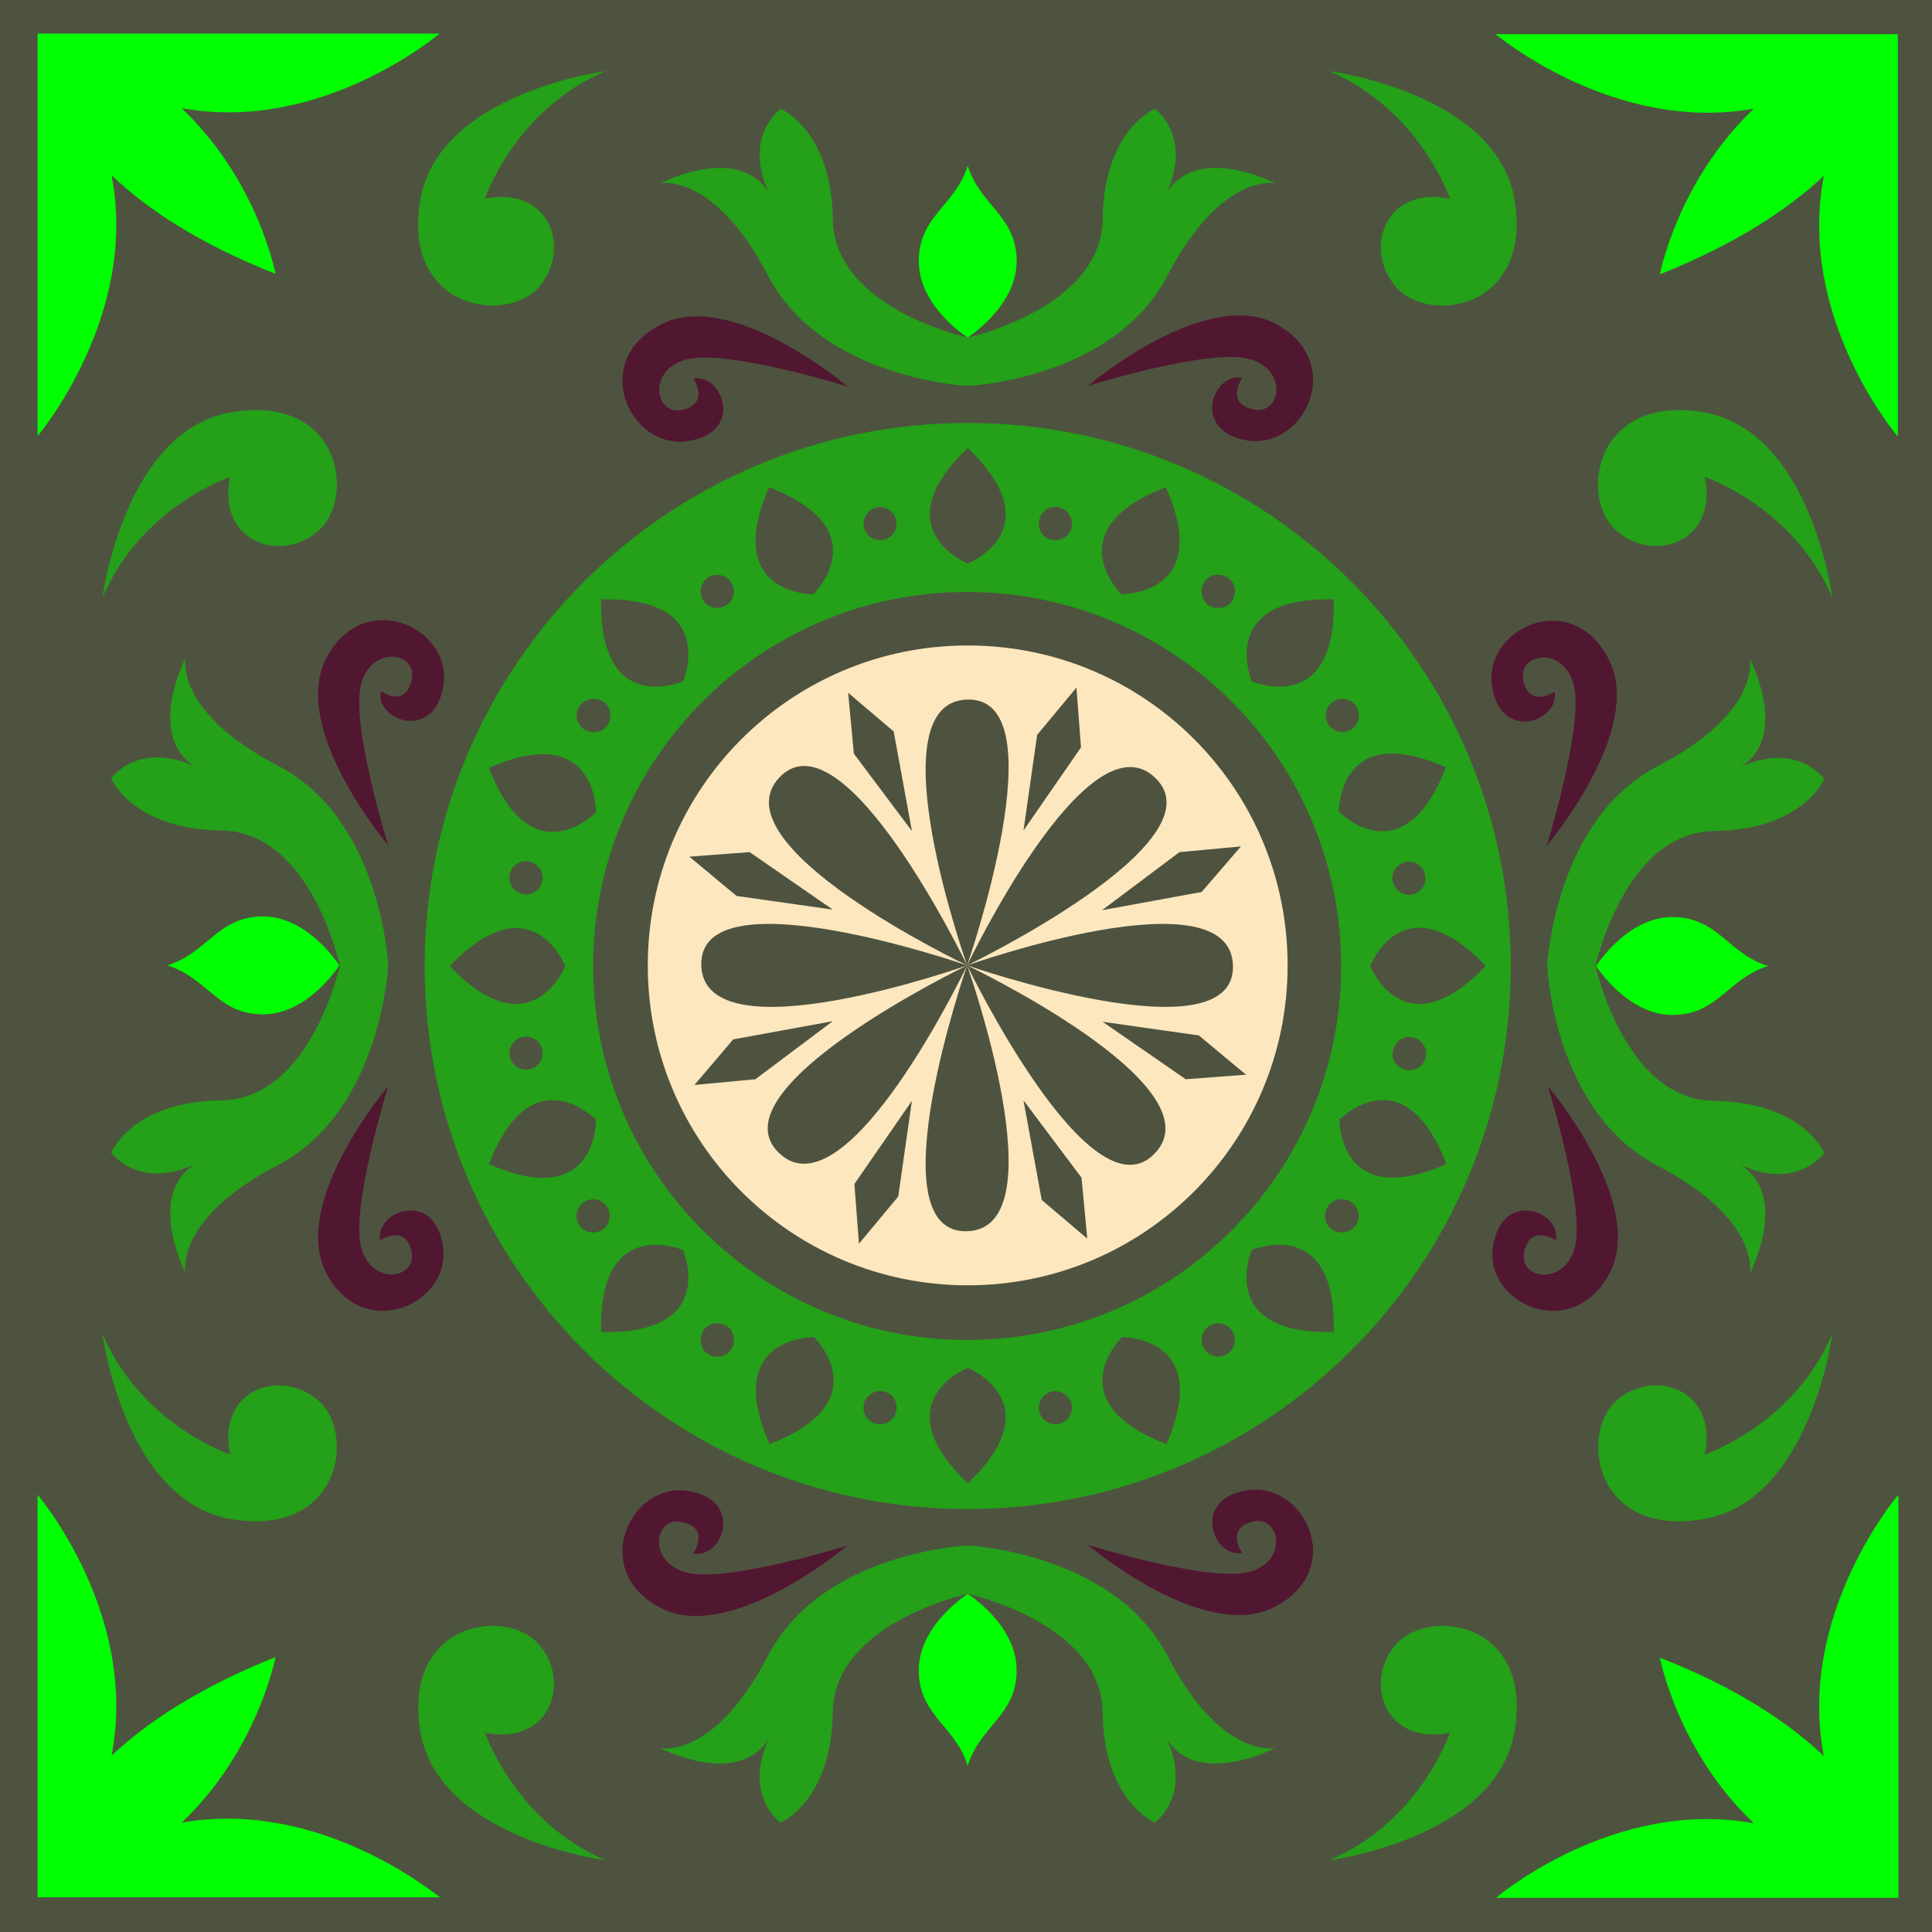 <?xml version="1.0" encoding="UTF-8" standalone="no"?>
<svg
   xmlns:dc="http://purl.org/dc/elements/1.1/"
   xmlns:cc="http://creativecommons.org/ns#"
   xmlns:rdf="http://www.w3.org/1999/02/22-rdf-syntax-ns#"
   xmlns:svg="http://www.w3.org/2000/svg"
   xmlns="http://www.w3.org/2000/svg"
   xmlns:sodipodi="http://sodipodi.sourceforge.net/DTD/sodipodi-0.dtd"
   xmlns:inkscape="http://www.inkscape.org/namespaces/inkscape"
   width="89.8mm"
   height="89.8mm"
   viewBox="0 0 89.8 89.8"
   version="1.1"
   id="svg6798"
   inkscape:version="1.0.1 (3bc2e813f5, 2020-09-07)"
   sodipodi:docname="forest_9.svg">
  <defs
     id="defs6792" />
  <sodipodi:namedview
     id="base"
     pagecolor="#ffffff"
     bordercolor="#666666"
     borderopacity="1.0"
     inkscape:pageopacity="0.0"
     inkscape:pageshadow="2"
     inkscape:zoom="4.0542133"
     inkscape:cx="169.7"
     inkscape:cy="169.7"
     inkscape:document-units="mm"
     inkscape:current-layer="layer1"
     inkscape:document-rotation="0"
     showgrid="false"
     fit-margin-top="0"
     fit-margin-left="0"
     fit-margin-right="0"
     fit-margin-bottom="0"
     inkscape:window-width="2560"
     inkscape:window-height="1566"
     inkscape:window-x="0"
     inkscape:window-y="0"
     inkscape:window-maximized="1" />
  <g
     inkscape:label="Layer 1"
     inkscape:groupmode="layer"
     id="layer1"
     transform="translate(-42.09,-56.512)">
    <rect
       x="42.09"
       y="56.512"
       fill="#3069b3"
       width="89.8"
       height="89.8"
       id="rect4438"
       style="stroke-width:0.265;fill:#4e5340" />
    <path
       fill="#ffffff"
       d="m 87.069,126.653 c 13.944,0 25.241,-11.298 25.241,-25.241 0,-13.944 -11.298,-25.241 -25.241,-25.241 -13.944,0 -25.241,11.298 -25.241,25.241 0,13.944 11.298,25.241 25.241,25.241 z m -17.039,-8.229 c -0.132,-5.503 3.81,-3.81 3.81,-3.81 0,0 1.693,3.942 -3.81,3.81 z m -0.37,-17.013 c 0,-9.604 7.779,-17.383 17.383,-17.383 9.604,0 17.383,7.779 17.383,17.383 0,9.604 -7.779,17.383 -17.383,17.383 -9.578,0 -17.383,-7.779 -17.383,-17.383 z m 6.324,17.939 c -0.291,0.291 -0.794,0.291 -1.111,0 -0.291,-0.291 -0.291,-0.794 0,-1.111 0.291,-0.291 0.794,-0.291 1.111,0 0.291,0.318 0.291,0.794 0,1.111 z m 1.879,4.286 c -2.222,-5.027 2.064,-4.974 2.064,-4.974 0,0 3.069,2.99 -2.064,4.974 z m 5.847,-1.402 c -0.159,0.397 -0.609,0.582 -1.005,0.423 -0.397,-0.159 -0.582,-0.609 -0.423,-1.005 0.159,-0.397 0.609,-0.582 1.005,-0.423 0.397,0.132 0.582,0.609 0.423,1.005 z m 3.36,3.228 c -3.969,-3.81 0,-5.371 0,-5.371 0,0 3.969,1.587 0,5.371 z m 4.075,-2.752 c -0.423,0 -0.767,-0.344 -0.767,-0.767 0,-0.423 0.344,-0.767 0.767,-0.767 0.423,0 0.767,0.344 0.767,0.767 0,0.423 -0.344,0.767 -0.767,0.767 z m 5.159,0.926 c -5.133,-1.984 -2.064,-4.974 -2.064,-4.974 0,0 4.26,-0.053 2.064,4.974 z m 2.699,-4.128 c -0.397,0.159 -0.847,-0.026 -1.005,-0.423 -0.159,-0.397 0.026,-0.847 0.423,-1.005 0.397,-0.159 0.847,0.026 1.005,0.423 0.159,0.397 -0.026,0.847 -0.423,1.005 z m 5.08,-1.085 c -5.503,0.132 -3.81,-3.81 -3.81,-3.81 0,0 3.942,-1.693 3.81,3.81 z m 0.926,-4.842 c -0.291,0.291 -0.794,0.291 -1.111,0 -0.291,-0.291 -0.291,-0.794 0,-1.111 0.291,-0.291 0.794,-0.291 1.111,0 0.318,0.318 0.318,0.82 0,1.111 z m -0.661,-5.027 c 0,0 2.99,-3.069 4.974,2.064 -5.027,2.196 -4.974,-2.064 -4.974,-2.064 z m 2.54,-3.36 c 0.159,-0.397 0.609,-0.582 1.005,-0.423 0.397,0.159 0.582,0.609 0.423,1.005 -0.159,0.397 -0.609,0.582 -1.005,0.423 -0.423,-0.159 -0.609,-0.609 -0.423,-1.005 z m 4.26,-3.784 c -3.81,3.969 -5.371,0 -5.371,0 0,0 1.561,-3.995 5.371,0 z m -4.339,-4.075 c 0,-0.423 0.344,-0.767 0.767,-0.767 0.423,0 0.767,0.344 0.767,0.767 0,0.423 -0.344,0.767 -0.767,0.767 -0.397,0 -0.767,-0.344 -0.767,-0.767 z m 2.487,-5.159 c -1.984,5.133 -4.974,2.064 -4.974,2.064 0,0 -0.053,-4.286 4.974,-2.064 z m -4.101,-2.699 c 0.159,0.397 -0.026,0.847 -0.423,1.005 -0.397,0.159 -0.847,-0.026 -1.005,-0.423 -0.159,-0.397 0.026,-0.847 0.423,-1.005 0.37,-0.159 0.847,0.026 1.005,0.423 z m -1.111,-5.106 c 0.132,5.503 -3.81,3.81 -3.81,3.81 0,0 -1.667,-3.942 3.81,-3.81 z m -5.927,-0.926 c 0.291,-0.291 0.794,-0.291 1.111,0 0.291,0.291 0.291,0.794 0,1.111 -0.291,0.291 -0.794,0.291 -1.111,0 -0.291,-0.318 -0.291,-0.794 0,-1.111 z m -1.879,-4.286 c 2.223,5.027 -2.064,4.974 -2.064,4.974 0,0 -3.069,-2.99 2.064,-4.974 z m -5.847,1.402 c 0.159,-0.397 0.609,-0.582 1.005,-0.423 0.397,0.159 0.582,0.609 0.423,1.005 -0.159,0.397 -0.609,0.582 -1.005,0.423 -0.397,-0.132 -0.582,-0.609 -0.423,-1.005 z m -3.36,-3.228 c 3.969,3.81 0,5.371 0,5.371 0,0 -3.969,-1.587 0,-5.371 z m -4.075,2.752 c 0.423,0 0.767,0.344 0.767,0.767 0,0.423 -0.344,0.767 -0.767,0.767 -0.423,0 -0.767,-0.344 -0.767,-0.767 0,-0.423 0.344,-0.767 0.767,-0.767 z M 77.836,79.16 c 5.133,1.984 2.064,4.974 2.064,4.974 0,0 -4.26,0.053 -2.064,-4.974 z m -2.699,4.128 c 0.397,-0.159 0.847,0.026 1.005,0.423 0.159,0.397 -0.026,0.847 -0.423,1.005 -0.397,0.159 -0.847,-0.026 -1.005,-0.423 -0.159,-0.397 0.026,-0.847 0.423,-1.005 z m -5.106,1.085 c 5.503,-0.132 3.81,3.81 3.81,3.81 0,0 -3.916,1.693 -3.81,-3.81 z m -0.9,4.842 c 0.291,-0.291 0.794,-0.291 1.111,0 0.291,0.291 0.291,0.794 0,1.111 -0.291,0.291 -0.794,0.291 -1.111,0 -0.318,-0.318 -0.318,-0.82 0,-1.111 z m 0.661,5.054 c 0,0 -2.99,3.069 -4.974,-2.064 5.027,-2.223 4.974,2.064 4.974,2.064 z m -2.54,3.334 c -0.159,0.397 -0.609,0.582 -1.005,0.423 -0.397,-0.159 -0.582,-0.609 -0.423,-1.005 0.159,-0.397 0.609,-0.582 1.005,-0.423 0.397,0.159 0.582,0.609 0.423,1.005 z m -4.26,3.81 c 3.81,-3.969 5.371,0 5.371,0 0,0 -1.587,3.969 -5.371,0 z m 4.313,4.048 c 0,0.423 -0.344,0.767 -0.767,0.767 -0.423,0 -0.767,-0.344 -0.767,-0.767 0,-0.423 0.344,-0.767 0.767,-0.767 0.423,0 0.767,0.344 0.767,0.767 z m -2.487,5.159 c 1.984,-5.133 4.974,-2.064 4.974,-2.064 0,0 0.079,4.286 -4.974,2.064 z m 4.128,2.699 c -0.159,-0.397 0.026,-0.847 0.423,-1.005 0.397,-0.159 0.847,0.026 1.005,0.423 0.159,0.397 -0.026,0.847 -0.423,1.005 -0.397,0.159 -0.847,-0.026 -1.005,-0.423 z"
       id="path4440"
       style="stroke-width:0.265;fill:#24a019" />
    <path
       fill="#ffffff"
       d="m 87.069,116.254 c 8.202,0 14.87,-6.641 14.87,-14.87 0,-8.229 -6.641,-14.87 -14.87,-14.87 -8.202,0 -14.87,6.641 -14.87,14.87 0,8.229 6.668,14.87 14.87,14.87 z m -3.228,-4.128 -1.826,2.196 -0.212,-2.778 2.672,-3.863 z m 6.668,0.159 -0.847,-4.63 2.699,3.598 0.265,2.831 z m 6.694,-5.609 -3.863,-2.672 4.471,0.635 2.196,1.826 z m 2.566,-10.821 -1.826,2.117 -4.63,0.847 3.598,-2.699 z m -9.472,-5.186 1.826,-2.196 0.212,2.778 -2.672,3.863 z m -6.668,-0.159 0.847,4.63 -2.699,-3.598 -0.265,-2.831 z m -5.318,2.143 c 2.99,-3.175 8.731,8.731 8.731,8.731 0,0 -4.339,-12.224 0,-12.356 4.339,-0.132 0,12.356 0,12.356 0,0 5.583,-11.721 8.731,-8.731 3.175,2.99 -8.731,8.731 -8.731,8.731 0,0 12.224,-4.339 12.356,0 0.132,4.339 -12.356,0 -12.356,0 0,0 11.721,5.583 8.731,8.731 -2.99,3.175 -8.731,-8.731 -8.731,-8.731 0,0 4.339,12.224 0,12.356 -4.339,0.132 0,-12.356 0,-12.356 0,0 -5.583,11.721 -8.731,8.731 -3.175,-2.99 8.731,-8.731 8.731,-8.731 0,0 -12.224,4.339 -12.356,0 -0.132,-4.339 12.356,0 12.356,0 0,0 -11.695,-5.556 -8.731,-8.731 z m -1.376,3.466 3.863,2.672 -4.471,-0.635 -2.196,-1.826 z m -0.767,8.705 4.63,-0.847 -3.598,2.699 -2.831,0.265 z"
       id="path4442"
       style="stroke-width:0.265;fill:#fde7be" />
    <g
       id="g5510"
       style="fill:#00ff00">
      <path
         fill="#ffffff"
         d="m 119.825,103.687 c 2.117,0 2.566,-1.693 4.445,-2.275 -1.879,-0.582 -2.328,-2.275 -4.445,-2.275 -2.117,0 -3.545,2.275 -3.545,2.275 0,0 1.429,2.275 3.545,2.275 z"
         id="path4444"
         style="stroke-width:0.265;fill:#00ff00" />
      <path
         fill="#ffffff"
         d="m 89.345,68.656 c 0,-2.117 -1.693,-2.566 -2.275,-4.445 -0.582,1.879 -2.275,2.328 -2.275,4.445 0,2.117 2.275,3.545 2.275,3.545 0,0 2.275,-1.455 2.275,-3.545 z"
         id="path4452"
         style="stroke-width:0.265;fill:#00ff00" />
      <path
         fill="#ffffff"
         d="m 84.794,134.14 c 0,2.117 1.693,2.566 2.275,4.445 0.582,-1.879 2.275,-2.328 2.275,-4.445 0,-2.117 -2.275,-3.545 -2.275,-3.545 0,0 -2.275,1.455 -2.275,3.545 z"
         id="path4460"
         style="stroke-width:0.265;fill:#00ff00" />
      <path
         fill="#ffffff"
         d="m 54.314,99.109 c -2.117,0 -2.566,1.693 -4.445,2.275 1.879,0.582 2.328,2.275 4.445,2.275 2.117,0 3.545,-2.275 3.545,-2.275 0,0 -1.429,-2.275 -3.545,-2.275 z"
         id="path4468"
         style="stroke-width:0.265;fill:#00ff00" />
    </g>
    <g
       id="g7513"
       style="fill:#24a019">
      <path
         fill="#ffffff"
         d="m 119.137,92.124 c -4.815,2.514 -5.133,9.287 -5.133,9.287 0,0 0.291,6.773 5.133,9.287 4.815,2.514 4.286,5.001 4.286,5.001 0,0 1.879,-3.598 -0.45,-5.054 0,0 2.328,1.27 3.916,-0.529 0,0 -0.979,-2.381 -5.133,-2.434 -4.154,-0.053 -5.503,-6.271 -5.503,-6.271 0,0 1.349,-6.218 5.503,-6.271 4.154,-0.053 5.133,-2.434 5.133,-2.434 -1.587,-1.799 -3.916,-0.529 -3.916,-0.529 2.328,-1.429 0.45,-5.054 0.45,-5.054 0,0 0.556,2.487 -4.286,5.001 z"
         id="path4446"
         style="stroke-width:0.265;fill:#24a019" />
      <path
         fill="#ffffff"
         d="m 77.783,69.317 c 2.514,4.815 9.287,5.133 9.287,5.133 0,0 6.773,-0.291 9.287,-5.133 2.514,-4.815 5.001,-4.286 5.001,-4.286 0,0 -3.598,-1.879 -5.054,0.45 0,0 1.27,-2.328 -0.529,-3.916 0,0 -2.381,0.979 -2.434,5.133 -0.053,4.154 -6.271,5.503 -6.271,5.503 0,0 -6.218,-1.349 -6.271,-5.503 -0.053,-4.154 -2.434,-5.133 -2.434,-5.133 -1.799,1.587 -0.529,3.916 -0.529,3.916 -1.429,-2.328 -5.054,-0.45 -5.054,-0.45 0,0 2.487,-0.529 5.001,4.286 z"
         id="path4454"
         style="stroke-width:0.265;fill:#24a019" />
      <path
         fill="#ffffff"
         d="m 96.356,133.479 c -2.514,-4.815 -9.287,-5.133 -9.287,-5.133 0,0 -6.773,0.291 -9.287,5.133 -2.514,4.842 -5.001,4.286 -5.001,4.286 0,0 3.598,1.879 5.054,-0.45 0,0 -1.27,2.328 0.529,3.916 0,0 2.381,-0.979 2.434,-5.133 0.053,-4.154 6.271,-5.503 6.271,-5.503 0,0 6.218,1.349 6.271,5.503 0.053,4.154 2.434,5.133 2.434,5.133 1.799,-1.587 0.529,-3.916 0.529,-3.916 1.429,2.328 5.054,0.45 5.054,0.45 0,0 -2.514,0.529 -5.001,-4.286 z"
         id="path4462"
         style="stroke-width:0.265;fill:#24a019" />
      <path
         fill="#ffffff"
         d="m 55.002,110.672 c 4.815,-2.514 5.133,-9.287 5.133,-9.287 0,0 -0.291,-6.773 -5.133,-9.287 -4.815,-2.514 -4.286,-5.001 -4.286,-5.001 0,0 -1.879,3.598 0.45,5.054 0,0 -2.328,-1.27 -3.916,0.529 0,0 0.979,2.381 5.133,2.434 4.154,0.053 5.503,6.271 5.503,6.271 0,0 -1.349,6.218 -5.503,6.271 -4.154,0.053 -5.133,2.434 -5.133,2.434 1.587,1.799 3.916,0.529 3.916,0.529 -2.328,1.429 -0.45,5.054 -0.45,5.054 0,0 -0.556,-2.487 4.286,-5.001 z"
         id="path4470"
         style="stroke-width:0.265;fill:#24a019" />
    </g>
    <g
       id="g7523"
       style="fill:#511730">
      <path
         fill="#ffffff"
         d="m 111.438,88.394 c 0.397,2.672 3.175,1.614 2.91,0.265 0,0 -1.138,0.794 -1.455,-0.503 -0.291,-1.296 1.905,-1.667 2.355,0.238 0.45,1.905 -1.27,7.435 -1.27,7.435 0,0 4.63,-5.45 2.857,-8.731 -1.72,-3.281 -5.794,-1.376 -5.397,1.296 z"
         id="path4448"
         style="stroke-width:0.265;fill:#511730" />
      <path
         fill="#ffffff"
         d="m 116.888,115.725 c 1.773,-3.281 -2.857,-8.731 -2.857,-8.731 0,0 1.72,5.503 1.27,7.435 -0.45,1.905 -2.672,1.561 -2.355,0.238 0.291,-1.296 1.455,-0.503 1.455,-0.503 0.291,-1.349 -2.487,-2.408 -2.91,0.265 -0.45,2.646 3.625,4.551 5.397,1.296 z"
         id="path4450"
         style="stroke-width:0.265;fill:#511730" />
      <path
         fill="#ffffff"
         d="m 74.052,77.017 c 2.672,-0.397 1.614,-3.175 0.265,-2.91 0,0 0.794,1.138 -0.503,1.455 -1.296,0.291 -1.667,-1.905 0.238,-2.355 1.905,-0.45 7.435,1.27 7.435,1.27 0,0 -5.45,-4.63 -8.731,-2.857 -3.281,1.72 -1.376,5.794 1.296,5.397 z"
         id="path4456"
         style="stroke-width:0.265;fill:#511730" />
      <path
         fill="#ffffff"
         d="m 92.652,74.45 c 0,0 5.503,-1.72 7.435,-1.27 1.905,0.45 1.561,2.672 0.238,2.355 -1.296,-0.291 -0.503,-1.455 -0.503,-1.455 -1.349,-0.291 -2.408,2.487 0.265,2.91 2.672,0.397 4.577,-3.678 1.296,-5.424 -3.281,-1.746 -8.731,2.884 -8.731,2.884 z"
         id="path4458"
         style="stroke-width:0.265;fill:#511730" />
      <path
         fill="#ffffff"
         d="m 100.087,125.779 c -2.672,0.397 -1.614,3.175 -0.265,2.91 0,0 -0.794,-1.138 0.503,-1.455 1.296,-0.291 1.667,1.905 -0.238,2.355 -1.905,0.45 -7.435,-1.27 -7.435,-1.27 0,0 5.45,4.63 8.731,2.857 3.281,-1.72 1.376,-5.794 -1.296,-5.397 z"
         id="path4464"
         style="stroke-width:0.265;fill:#511730" />
      <path
         fill="#ffffff"
         d="m 81.487,128.346 c 0,0 -5.503,1.72 -7.435,1.27 -1.905,-0.45 -1.561,-2.672 -0.238,-2.355 1.296,0.291 0.503,1.455 0.503,1.455 1.349,0.291 2.408,-2.487 -0.265,-2.91 -2.672,-0.397 -4.577,3.678 -1.296,5.424 3.254,1.746 8.731,-2.884 8.731,-2.884 z"
         id="path4466"
         style="stroke-width:0.265;fill:#511730" />
      <path
         fill="#ffffff"
         d="m 62.675,114.429 c -0.397,-2.672 -3.175,-1.614 -2.91,-0.265 0,0 1.138,-0.794 1.455,0.503 0.291,1.296 -1.905,1.667 -2.355,-0.238 -0.45,-1.905 1.27,-7.435 1.27,-7.435 0,0 -4.63,5.45 -2.857,8.731 1.746,3.254 5.821,1.349 5.397,-1.296 z"
         id="path4472"
         style="stroke-width:0.265;fill:#511730" />
      <path
         fill="#ffffff"
         d="m 59.791,88.632 c -0.291,1.349 2.487,2.408 2.91,-0.265 0.423,-2.672 -3.678,-4.577 -5.424,-1.296 -1.773,3.281 2.857,8.731 2.857,8.731 0,0 -1.72,-5.503 -1.27,-7.435 0.45,-1.905 2.672,-1.561 2.355,-0.238 -0.291,1.323 -1.429,0.503 -1.429,0.503 z"
         id="path4474"
         style="stroke-width:0.265;fill:#511730" />
    </g>
    <g
       id="g7497"
       style="fill:#00ff00">
      <path
         fill="#ffffff"
         d="m 43.837,76.779 c 0,0 4.71,-5.53 3.44,-12.118 1.64,1.561 4.048,3.175 7.62,4.577 0,0 -0.82,-4.339 -4.366,-7.699 6.535,1.191 11.986,-3.466 11.986,-3.466 H 43.837 c 0,0 0,0.053 0,0.185 z"
         id="path4476"
         style="stroke-width:0.265;fill:#00ff00" />
      <path
         fill="#ffffff"
         d="m 123.608,61.565 c -3.545,3.36 -4.366,7.699 -4.366,7.699 3.572,-1.429 5.98,-3.043 7.62,-4.577 -1.27,6.615 3.44,12.118 3.44,12.118 V 58.284 c 0,-0.106 0,-0.185 0,-0.185 h -18.706 c 0,-0.026 5.45,4.63 12.012,3.466 z"
         id="path4482"
         style="stroke-width:0.265;fill:#00ff00" />
      <path
         fill="#ffffff"
         d="m 130.302,126.018 c 0,0 -4.71,5.53 -3.44,12.118 -1.64,-1.561 -4.048,-3.175 -7.62,-4.577 0,0 0.82,4.339 4.366,7.699 -6.535,-1.191 -11.986,3.466 -11.986,3.466 h 18.706 c 0,0 0,-0.053 0,-0.185 v -18.521 z"
         id="path4488"
         style="stroke-width:0.265;fill:#00ff00" />
      <path
         fill="#ffffff"
         d="m 50.531,141.231 c 3.545,-3.36 4.366,-7.699 4.366,-7.699 -3.572,1.429 -5.98,3.043 -7.62,4.577 1.27,-6.615 -3.44,-12.118 -3.44,-12.118 v 18.521 c 0,0.106 0,0.185 0,0.185 h 18.706 c -0.026,0.026 -5.477,-4.63 -12.012,-3.466 z"
         id="path4494"
         style="stroke-width:0.265;fill:#00ff00" />
    </g>
    <g
       id="g7507"
       style="fill:#24a019">
      <path
         fill="#ffffff"
         d="m 67.12,69.873 c 1.535,-1.72 0.582,-4.736 -2.487,-4.128 0,0 1.376,-4.128 5.609,-5.927 0,0 -7.805,1.005 -8.625,6.032 -0.82,5.027 3.969,5.741 5.503,4.022 z"
         id="path4478"
         style="stroke-width:0.265;fill:#24a019" />
      <path
         fill="#ffffff"
         d="m 52.885,75.667 c -5.027,0.82 -6.032,8.625 -6.032,8.625 1.799,-4.233 5.927,-5.609 5.927,-5.609 -0.609,3.069 2.408,4.022 4.128,2.487 1.72,-1.561 1.005,-6.324 -4.022,-5.503 z"
         id="path4480"
         style="stroke-width:0.265;fill:#24a019" />
      <path
         fill="#ffffff"
         d="m 109.48,65.745 c -3.069,-0.609 -4.022,2.408 -2.487,4.128 1.535,1.72 6.297,1.005 5.503,-4.022 -0.794,-5.027 -8.625,-6.032 -8.625,-6.032 4.233,1.799 5.609,5.927 5.609,5.927 z"
         id="path4484"
         style="stroke-width:0.265;fill:#24a019" />
      <path
         fill="#ffffff"
         d="m 121.227,75.667 c -5.027,-0.82 -5.741,3.969 -4.022,5.503 1.72,1.535 4.736,0.582 4.128,-2.487 0,0 4.128,1.376 5.927,5.609 0,0 -1.005,-7.805 -6.032,-8.625 z"
         id="path4486"
         style="stroke-width:0.265;fill:#24a019" />
      <path
         fill="#ffffff"
         d="m 106.993,132.923 c -1.535,1.72 -0.582,4.736 2.487,4.128 0,0 -1.376,4.128 -5.609,5.927 0,0 7.805,-1.005 8.625,-6.032 0.82,-5.027 -3.942,-5.741 -5.503,-4.022 z"
         id="path4490"
         style="stroke-width:0.265;fill:#24a019" />
      <path
         fill="#ffffff"
         d="m 121.227,127.129 c 5.027,-0.82 6.032,-8.625 6.032,-8.625 -1.799,4.233 -5.927,5.609 -5.927,5.609 0.609,-3.069 -2.408,-4.022 -4.128,-2.487 -1.693,1.561 -1.005,6.324 4.022,5.503 z"
         id="path4492"
         style="stroke-width:0.265;fill:#24a019" />
      <path
         fill="#ffffff"
         d="m 64.633,137.051 c 3.069,0.609 4.022,-2.408 2.487,-4.128 -1.535,-1.72 -6.297,-1.005 -5.503,4.022 0.82,5.027 8.625,6.032 8.625,6.032 -4.207,-1.799 -5.609,-5.927 -5.609,-5.927 z"
         id="path4496"
         style="stroke-width:0.265;fill:#24a019" />
      <path
         fill="#ffffff"
         d="m 52.885,127.129 c 5.027,0.82 5.741,-3.969 4.022,-5.503 -1.72,-1.535 -4.736,-0.582 -4.128,2.487 0,0 -4.128,-1.376 -5.927,-5.609 0,0 1.005,7.805 6.032,8.625 z"
         id="path4498"
         style="stroke-width:0.265;fill:#24a019" />
    </g>
  </g>
</svg>
